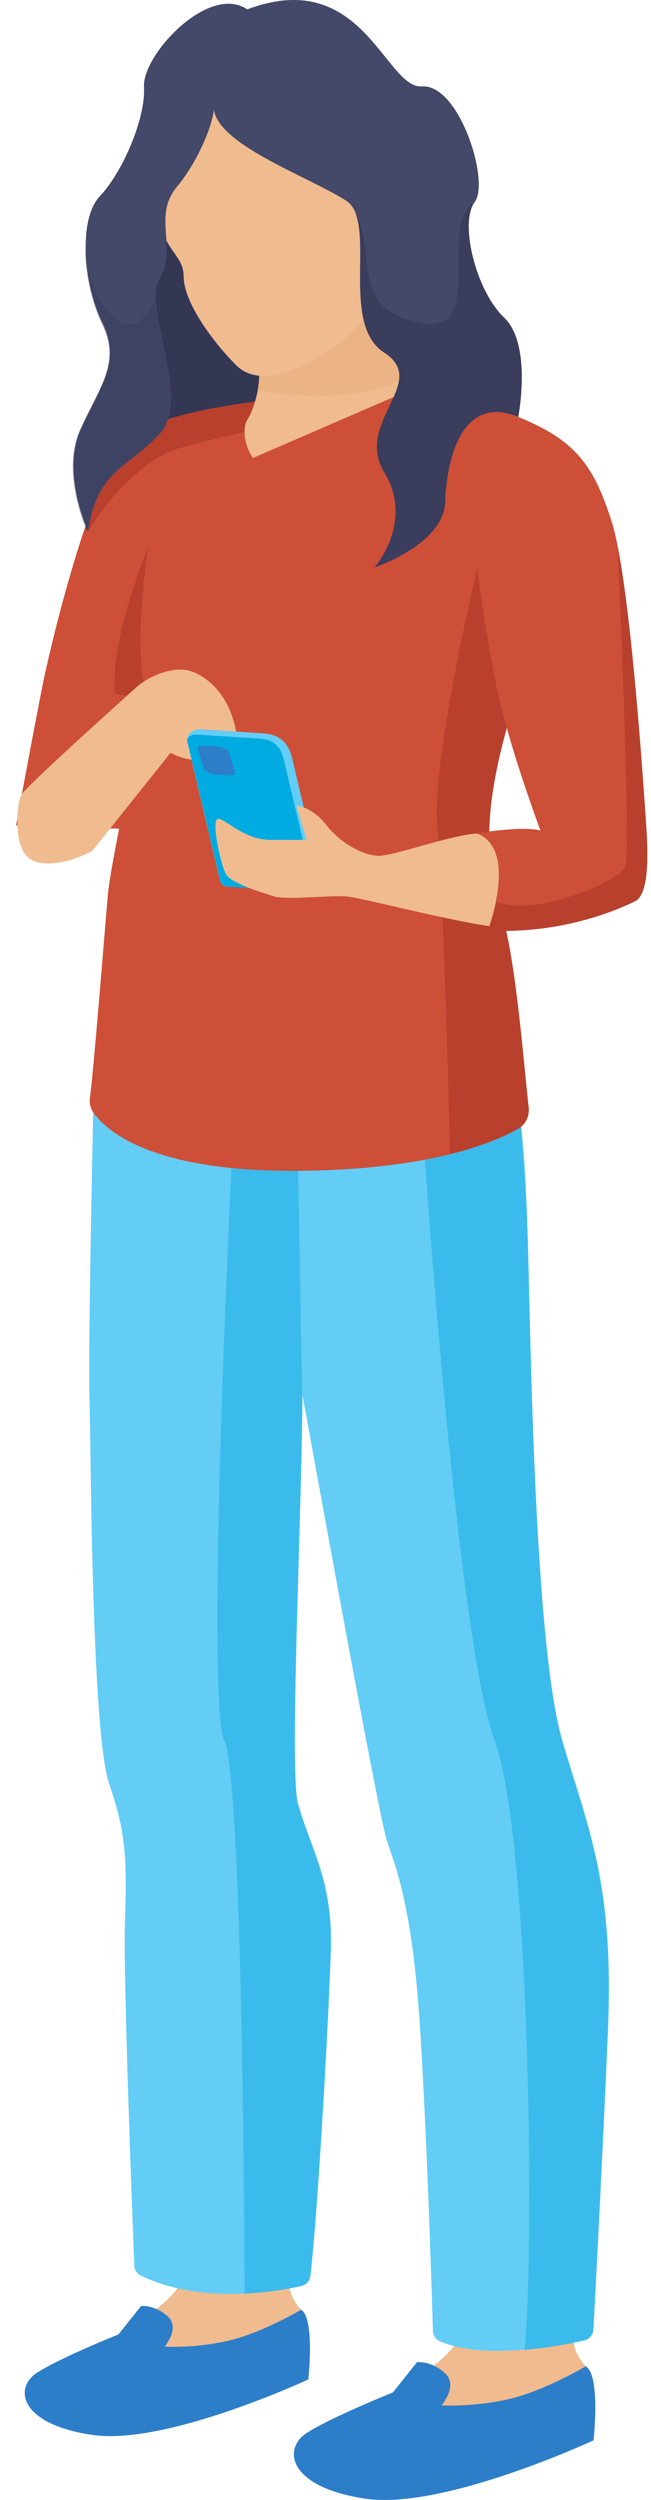 <svg width="125" height="480" viewBox="0 0 125 480" fill="none" xmlns="http://www.w3.org/2000/svg">
<path d="M110.164 446.831C109.265 451.465 112.516 454.37 112.516 454.37C112.516 454.37 102.624 465.16 91.004 465.99C79.384 466.89 72.398 461.079 72.398 461.079C72.398 461.079 86.37 454.093 88.376 448.283C90.382 442.473 110.233 446.831 110.233 446.831H110.164Z" fill="#F0BB8F"/>
<path d="M112.515 454.367C115.351 456.166 113.967 468.547 113.967 468.547C113.967 468.547 85.124 481.966 70.183 479.752C55.243 477.539 54.274 470.138 58.839 467.164C63.405 464.189 75.44 459.347 75.44 459.347L80.074 453.537C80.074 453.537 82.703 453.191 85.4 455.612C88.098 457.964 84.778 461.837 84.778 461.837C84.778 461.837 91.072 462.183 97.851 460.592C104.629 459.002 112.515 454.298 112.515 454.298V454.367Z" fill="#2D7EC9"/>
<path d="M55.592 436.239C54.761 440.666 57.805 443.433 57.805 443.433C57.805 443.433 48.467 453.601 37.469 454.431C26.471 455.261 19.831 449.727 19.831 449.727C19.831 449.727 33.042 443.156 34.979 437.623C36.916 432.089 55.592 436.239 55.592 436.239Z" fill="#F0BB8F"/>
<path d="M57.811 443.44C60.509 445.1 59.194 456.858 59.194 456.858C59.194 456.858 31.873 469.585 17.762 467.51C3.652 465.435 2.683 458.449 7.041 455.613C11.329 452.777 22.742 448.212 22.742 448.212L27.1 442.748C27.1 442.748 29.59 442.471 32.149 444.685C34.709 446.967 31.596 450.564 31.596 450.564C31.596 450.564 37.544 450.91 43.977 449.388C50.41 447.866 57.88 443.44 57.88 443.44H57.811Z" fill="#2D7EC9"/>
<path d="M107.96 334.152C102.841 316.86 101.942 261.456 101.458 242.296C100.974 223.205 100.42 216.426 98.622 206.743L52.763 188.275L17.902 213.66C17.902 213.66 16.864 258.62 17.21 269.756C17.487 280.892 17.625 333.046 21.014 342.66C24.334 352.275 24.334 357.462 23.988 368.944C23.643 379.32 25.441 426.286 25.787 434.932C25.787 435.831 26.34 436.592 27.101 436.938C38.652 442.54 53.178 439.981 57.881 438.874C58.85 438.667 59.541 437.906 59.611 436.938C60.994 425.871 63.207 386.375 63.553 374.132C63.899 361.197 59.818 355.249 57.259 346.395C55.53 340.378 57.951 291.821 58.089 267.888C62.931 294.518 72.891 349.231 74.275 353.381C76.142 358.915 79.116 366.316 80.569 388.173C81.883 407.541 82.921 440.258 83.128 447.451C83.128 448.351 83.681 449.181 84.442 449.526C92.881 453.192 107.199 450.426 112.11 449.319C113.148 449.111 113.839 448.212 113.908 447.175C114.254 440.396 115.638 414.527 116.675 390.179C117.92 361.82 113.009 351.375 107.891 334.083L107.96 334.152Z" fill="#63CDF6"/>
<g opacity="0.5">
<path d="M43.143 334.145C46.809 345.213 46.947 440.389 46.947 440.389C51.72 440.182 55.731 439.421 57.806 438.937C58.775 438.729 59.467 437.968 59.536 437C60.919 425.933 63.133 386.437 63.478 374.194C63.824 361.26 59.743 355.311 57.184 346.458C55.455 340.44 57.876 291.883 58.014 267.951L57.046 211.924L44.803 216.558C44.803 216.558 39.338 323.148 43.004 334.215L43.143 334.145Z" fill="#12AAE1"/>
</g>
<g opacity="0.5">
<path d="M94.96 334.15C102.016 353.586 102.569 434.86 100.701 451.184C105.543 450.769 109.901 449.939 112.184 449.386C113.221 449.178 113.913 448.279 113.982 447.241C114.328 440.463 115.711 414.594 116.749 390.246C117.994 361.887 113.083 351.442 107.964 334.15C102.846 316.858 101.947 261.453 101.462 242.293C100.978 223.203 100.01 222.234 99.941 211.721L60.86 190.347C54.289 191.592 48.686 192.492 44.882 192.63L40.248 193.114L28.212 209.784C48.825 220.782 81.058 215.041 81.058 215.041C81.058 215.041 87.421 313.33 94.96 334.15Z" fill="#12AAE1"/>
</g>
<path d="M30.556 30.429C25.921 62.662 28.896 89.776 28.896 89.776L72.265 85.695L58.293 30.429H30.487H30.556Z" fill="#343754"/>
<path d="M48.949 77.123C45.49 77.607 36.291 78.852 30.688 81.066C25.016 83.279 20.105 88.951 15.194 104.722C12.289 113.921 10.075 122.913 8.761 128.792C7.793 132.943 3.089 158.466 3.089 158.466L58.148 160.264V86.945L49.018 77.054L48.949 77.123Z" fill="#CE4F37"/>
<path d="M48.96 77.121C45.501 77.605 36.302 78.85 30.699 81.063C25.511 83.138 20.946 88.188 16.381 101.191L16.934 102.021C21.845 93.79 28.762 88.257 32.498 86.735C36.163 85.213 47.853 82.793 47.853 82.793L50.897 79.126L49.029 77.121H48.96Z" fill="#B8402D"/>
<path d="M49.228 68.745C50.68 72.203 48.951 78.359 47.498 80.573C46.046 82.786 47.014 90.948 56.629 92.677C66.243 94.406 72.676 90.948 75.858 87.005C79.04 83.063 75.858 56.64 75.858 56.64L67.212 51.383L49.228 68.745Z" fill="#F0BB8F"/>
<path d="M22.114 133.212C20.938 123.045 28.477 104.991 28.477 104.991C28.477 104.991 25.088 126.157 28.477 134.181L22.114 133.212Z" fill="#B8402D"/>
<g opacity="0.5">
<path d="M77.189 73.112C77.051 68.962 76.705 64.743 76.359 61.63C72.901 59.693 69.304 58.379 69.304 58.379C69.304 58.379 64.531 58.448 59.551 58.725L49.176 68.685C49.937 70.415 49.867 72.766 49.452 74.98C49.591 74.98 65.707 78.231 77.189 73.043V73.112Z" fill="#E8AB79"/>
</g>
<path d="M72.753 45.72C75.727 53.19 71.785 61.145 64.799 66.125C57.813 71.105 49.858 74.564 45.362 70.137C40.866 65.641 35.263 58.032 35.263 53.052C35.263 48.072 29.453 47.726 30.906 37.212C32.428 26.768 39.344 19.782 43.356 18.744C47.368 17.776 71.231 28.704 71.231 28.704L72.753 45.651V45.72Z" fill="#F0BB8F"/>
<path d="M41.068 19.919C41.483 22.202 38.647 30.225 33.943 35.897C29.24 41.569 34.151 47.725 30.692 53.397C27.234 59.069 36.848 76.569 30.692 83.278C24.536 89.918 18.657 90.195 16.927 102.023C16.927 102.023 11.74 90.887 15.475 82.517C19.21 74.148 23.36 69.652 19.694 62.043C15.959 54.365 14.991 42.053 19.21 37.627C23.429 33.2 27.994 22.824 27.649 16.668C27.303 10.512 40.168 -3.322 47.569 1.866L41.137 19.988L41.068 19.919Z" fill="#444869"/>
<path d="M97.37 139.583C92.805 156.115 93.15 165.107 96.401 175.62C99.168 184.681 100.759 206.47 101.52 212.557C101.728 214.355 100.897 216.015 99.307 216.845C94.396 219.612 81.599 224.8 56.007 224.8C28.892 224.8 20.385 217.053 17.964 213.663C17.341 212.833 17.134 211.727 17.272 210.689C17.964 205.847 20.177 177.834 20.73 171.608C21.353 164.207 32.212 114.336 32.212 114.336L48.606 87.914L84.85 72.212L99.652 80.098L97.439 139.583H97.37Z" fill="#CE4F37"/>
<path d="M45.258 150.468C47.75 134.627 39.355 129.378 35.967 128.681C32.563 128.053 28.475 130.008 26.444 131.734C26.621 145.446 37.003 145.865 37.003 145.865L45.258 150.468Z" fill="#F0BB8F"/>
<path d="M17.76 163.337C15.207 164.812 9.047 167.04 5.75 164.894C2.454 162.747 3.15 154.218 4.154 152.547C5.088 150.853 26.44 131.73 26.44 131.73L38.754 136.992L17.76 163.337Z" fill="#F0BB8F"/>
<path d="M101.45 212.55C100.689 206.463 99.167 184.675 96.331 175.614C93.08 165.1 92.804 156.108 97.3 139.577C94.187 129.755 91.628 109.004 91.628 109.004C91.628 109.004 82.705 146.909 83.95 158.529C85.126 170.149 86.44 221.335 86.44 221.542C92.735 219.951 96.885 218.153 99.237 216.839C100.827 216.009 101.657 214.279 101.45 212.55Z" fill="#B8402D"/>
<path d="M43.562 170.233L60.101 170.948C61.052 171.009 61.893 170.076 61.682 169.175L56.06 145.44C55.383 142.571 53.58 140.997 50.553 140.804L38.655 140.034C36.964 139.908 35.57 141.102 36.034 142.779L42.261 169.156C42.403 169.754 42.933 170.192 43.562 170.233Z" fill="#63CDF6"/>
<path d="M37.633 141.034L49.814 141.817C52.585 141.994 53.89 143.278 54.511 145.914L60.511 171.32L43.606 170.235C42.968 170.194 42.433 169.75 42.293 169.146L35.963 142.258C35.79 141.471 36.87 140.984 37.636 141.034L37.633 141.034Z" fill="#00ABE1"/>
<path d="M40.943 148.644L44.415 148.893C44.85 148.926 45.188 148.594 45.086 148.238L44.093 144.797C43.871 144.025 43.075 143.452 42.131 143.384L38.659 143.135C38.224 143.102 37.886 143.434 37.987 143.79L38.98 147.231C39.203 148.003 39.998 148.577 40.943 148.644Z" fill="#2D7EC9"/>
<path d="M92.039 160C87.189 160.151 76.636 163.989 73.152 164.292C69.668 164.519 65.024 161.488 62.701 158.456C59.969 154.894 56.895 154.666 56.895 154.666L58.876 161.26C58.876 161.26 57.442 161.26 51.909 161.26C46.376 161.26 42.414 156.258 41.595 157.395C40.775 158.532 42.414 166.187 43.439 167.93C44.464 169.597 50.201 171.341 52.592 172.098C54.914 172.856 63.316 171.871 66.39 172.098C69.464 172.326 87.428 177.176 96.035 178.086C104.641 178.995 103.139 166.414 103.139 166.414L95.239 160.533L92.039 160Z" fill="#F0BB8F"/>
<path d="M99.591 80.092C110.451 84.518 113.909 89.222 117.368 99.874C120.826 110.457 123.316 147.255 124.008 157.353C124.769 167.452 124.008 172.156 121.795 173.124C119.581 174.092 108.649 179.358 93.639 178.666C93.639 178.666 99.668 162.974 91.506 160C91.506 160 100.314 158.498 103.773 159.466C103.773 159.466 98.484 145.318 96.064 134.943L99.66 80.092H99.591Z" fill="#CE4F37"/>
<path d="M41.067 19.916C40.098 27.248 59.051 33.75 66.452 38.523C72.677 42.535 64.999 62.041 73.784 67.712C82.568 73.384 67.974 81.062 73.784 90.677C79.594 100.291 71.916 108.937 71.916 108.937C71.916 108.937 85.266 104.51 85.473 96.348C85.75 88.186 88.655 75.598 99.515 80.024C99.515 80.024 102.212 66.191 96.817 61.003C91.353 55.815 88.171 42.742 91.145 38.8C94.12 34.857 88.171 16.112 81.047 16.596C73.922 17.081 69.703 -6.575 47.499 1.794L41.067 19.916Z" fill="#444869"/>
<path d="M118.601 104.991C118.601 104.991 121.229 163.578 120.053 166.414C118.878 169.319 102.502 176.166 95.239 173.123C95.101 175.751 93.639 178.666 93.639 178.666C108.718 179.427 119.569 174.161 121.783 173.123C123.996 172.155 124.757 167.451 123.996 157.352C123.374 148.499 121.368 119.309 118.601 104.991Z" fill="#B8402D"/>
<g opacity="0.5">
<path d="M33.89 35.89C33.89 35.89 34.444 35.199 34.651 34.853C34.374 35.13 34.167 35.406 33.89 35.89Z" fill="#8A3F24"/>
</g>
<g opacity="0.5">
<path d="M91.145 38.868C84.021 42.811 93.22 63.7 81.6 62.109C66.659 60.034 72.469 48.275 68.319 41.22C70.74 47.929 66.244 62.87 73.784 67.712C82.568 73.384 67.974 81.061 73.784 90.676C79.594 100.29 71.916 108.937 71.916 108.937C71.916 108.937 85.266 104.51 85.473 96.348C85.75 88.186 88.655 75.597 99.515 80.024C99.515 80.024 102.212 66.19 96.817 61.002C91.353 55.815 88.171 42.742 91.145 38.799V38.868Z" fill="#2F324F"/>
</g>
<g opacity="0.5">
<path d="M29.927 56.51C26.122 69.237 16.854 58.585 16.37 47.518C16.37 52.429 17.546 57.962 19.552 62.112C23.287 69.79 19.067 74.217 15.332 82.586C11.597 90.956 16.785 102.092 16.785 102.092C18.514 90.264 24.462 89.987 30.549 83.347C35.806 77.606 29.512 63.911 29.788 56.579L29.927 56.51Z" fill="#393D5D"/>
</g>
</svg>
